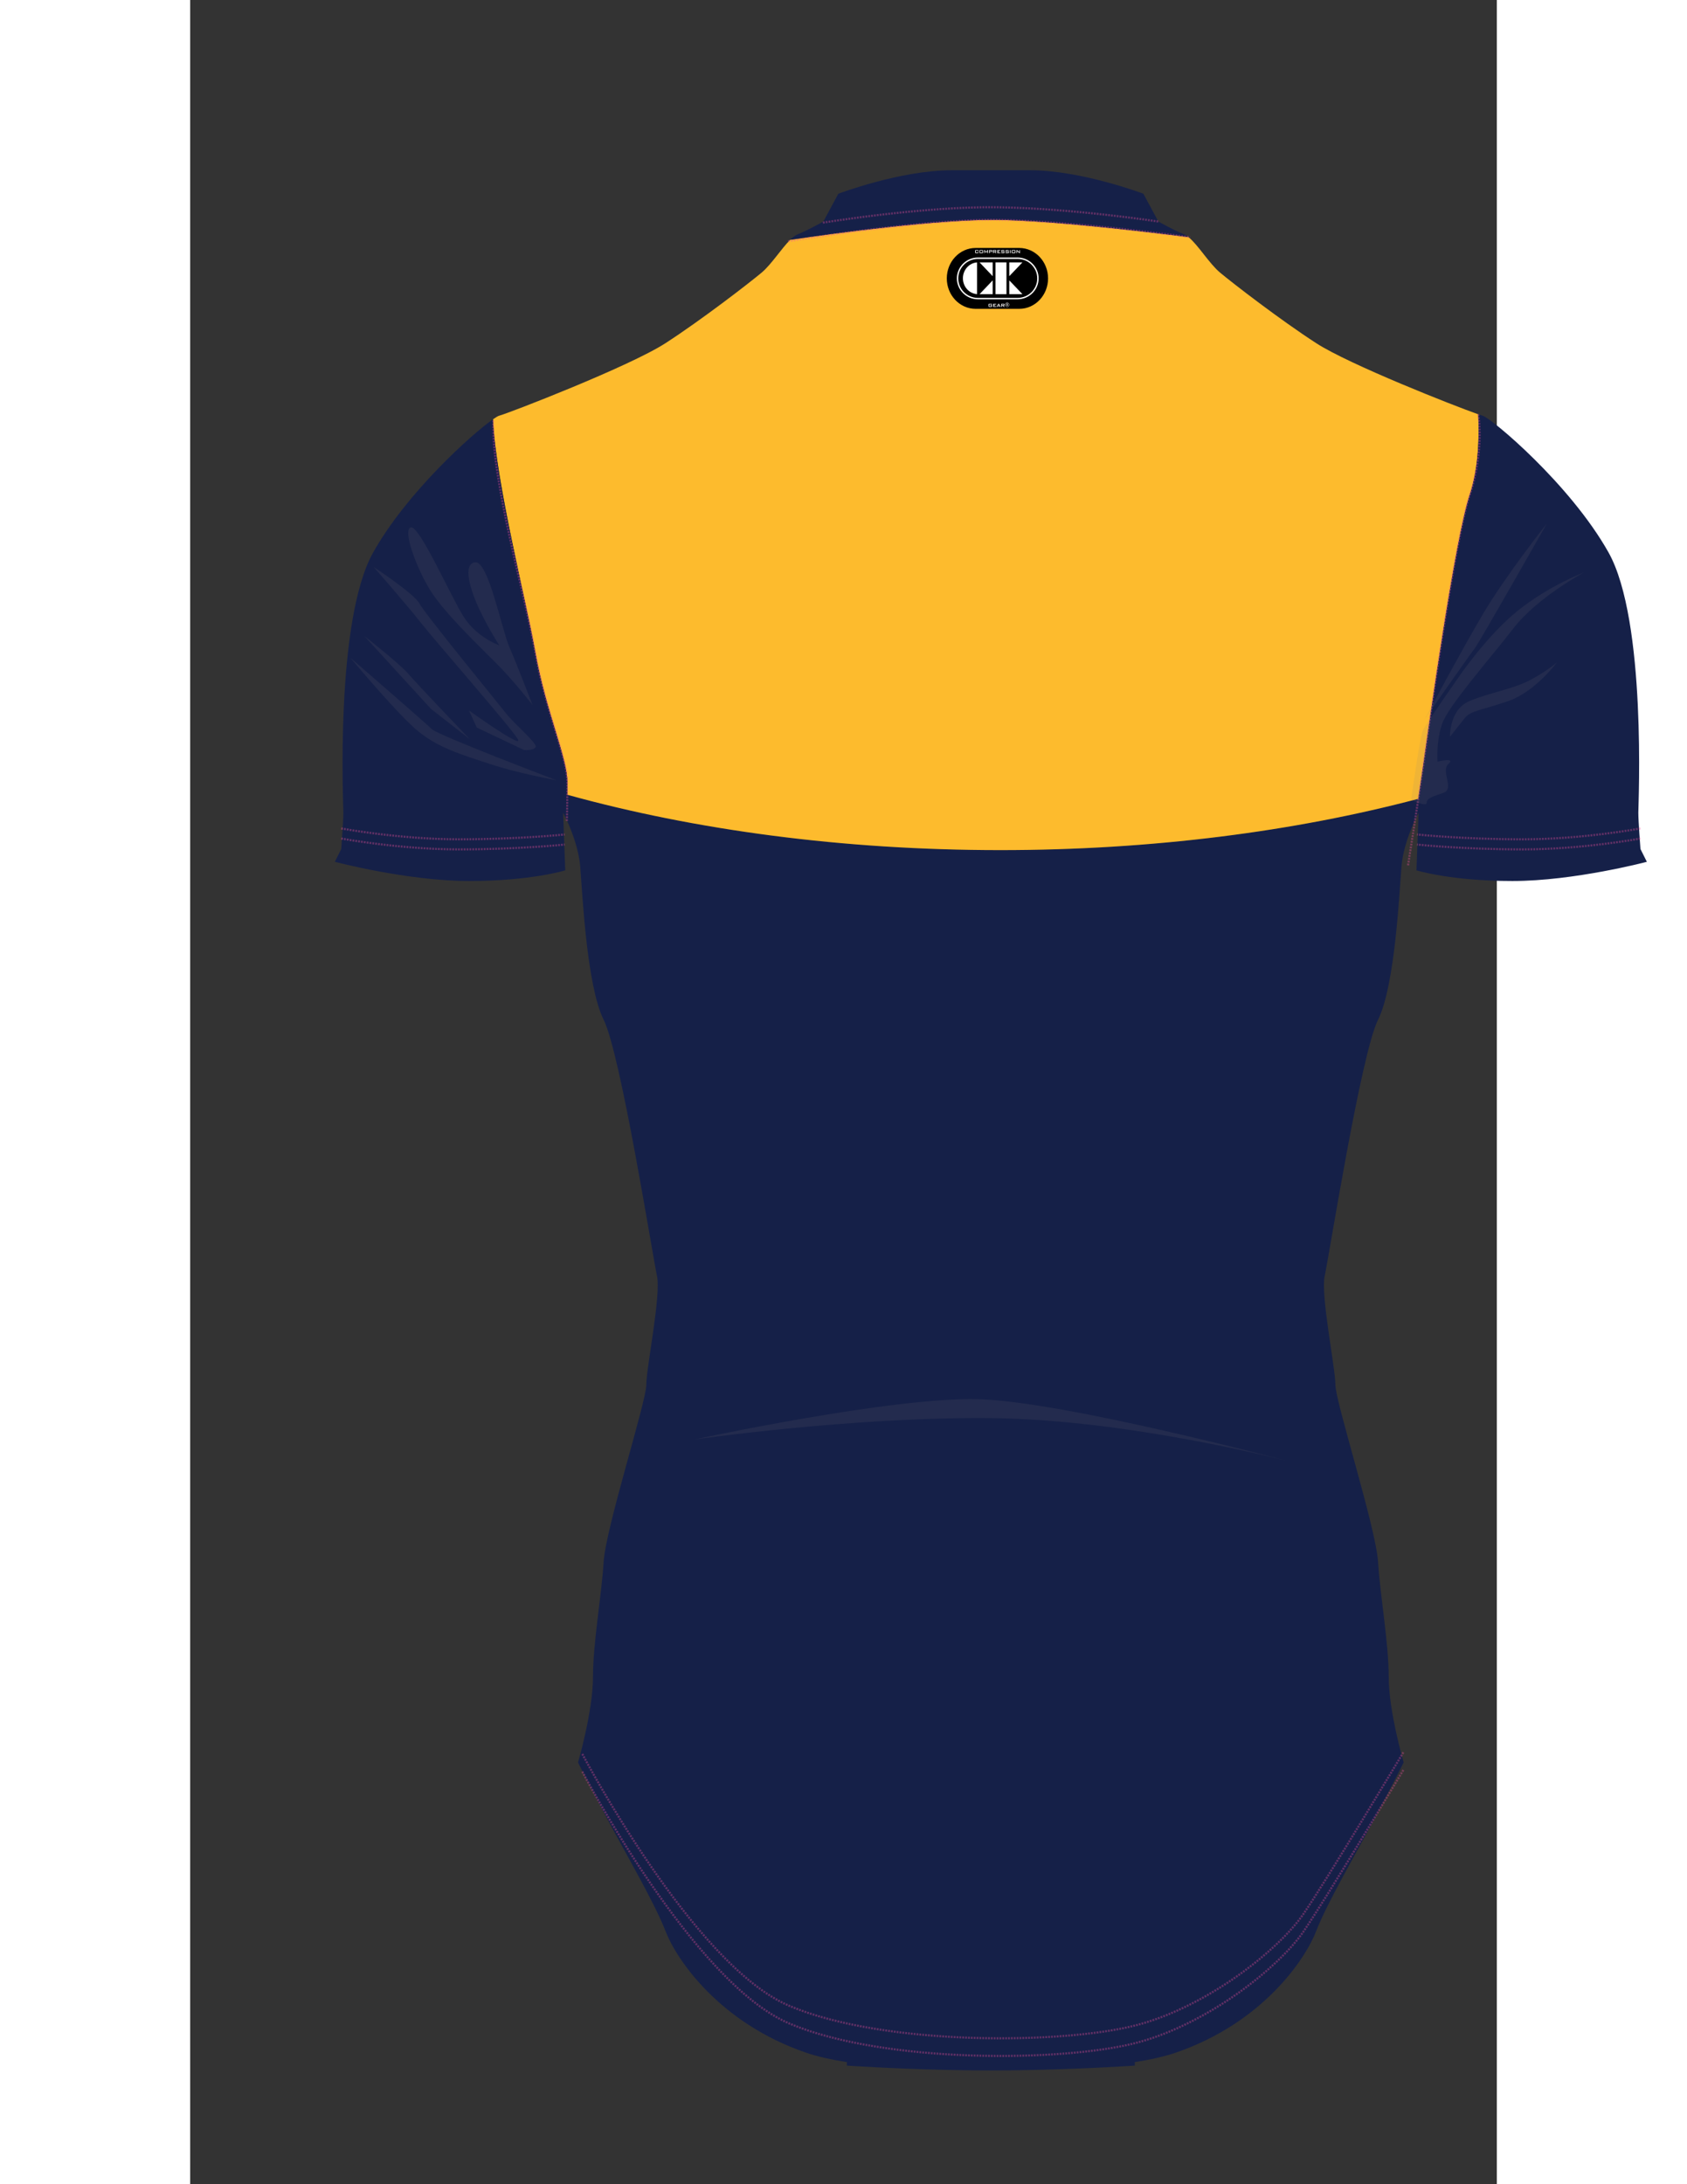 <?xml version="1.0" encoding="utf-8"?>
<!-- Generator: Adobe Illustrator 16.0.0, SVG Export Plug-In . SVG Version: 6.00 Build 0)  -->
<!DOCTYPE svg PUBLIC "-//W3C//DTD SVG 1.1//EN" "http://www.w3.org/Graphics/SVG/1.1/DTD/svg11.dtd">
<svg version="1.1" id="Layer_1" xmlns="http://www.w3.org/2000/svg" xmlns:xlink="http://www.w3.org/1999/xlink" x="0px" y="0px"
	 width="800.453px" height="1035.881px" viewBox="0 0 620 1035.881" enable-background="new 0 0 800.453 1035.881"
	 xml:space="preserve">
<rect x="0" y="0" width="620" height="1035.881" fill="#333333" stroke="none"/>
<g>
	<defs>
		<rect id="SVGID_1_" x="14" y="54.881" width="731" height="946"/>
	</defs>
	<clipPath id="SVGID_2_">
		<use xlink:href="#SVGID_1_"  overflow="visible"/>
	</clipPath>
	<g clip-path="url(#SVGID_2_)">
		<defs>
			<rect id="SVGID_3_" x="14" y="54.881" width="731" height="946"/>
		</defs>
		<clipPath id="SVGID_4_">
			<use xlink:href="#SVGID_3_"  overflow="visible"/>
		</clipPath>
		<path clip-path="url(#SVGID_4_)" fill="#152048" d="M178.985,376.924v12.71c2.177,4.854,5.415,13.195,6.074,21.111
			c1.013,12.146,3.036,56.684,11.135,72.881c8.098,16.196,23.281,112.358,25.305,121.469s-5.061,43.526-5.061,51.625
			c0,8.098-19.233,67.819-20.244,84.015c-1.012,16.198-5.062,38.466-5.062,54.66c0,16.197-7.087,40.49-7.087,40.49
			s6.075,12.148,14.172,27.332c8.097,15.185,22.27,39.477,27.33,52.636c5.063,13.159,25.307,43.525,66.809,57.698
			c5.344,1.825,11.907,3.277,19.271,4.43l-0.039,1.643c0,0,20.677,1.463,47.633,2.058c6.928,0.181,13.886,0.252,20.693,0.245
			c6.809,0.007,13.766-0.064,20.691-0.245c26.958-0.595,47.635-2.058,47.635-2.058l-0.039-1.643
			c7.363-1.152,13.925-2.604,19.271-4.43c41.502-14.173,61.747-44.539,66.807-57.698c5.063-13.159,19.232-37.451,27.33-52.636
			c8.1-15.184,14.172-27.332,14.172-27.332s-7.084-24.293-7.084-40.49c0-16.194-4.051-38.462-5.063-54.66
			c-1.012-16.195-20.244-75.917-20.244-84.015c0-8.099-7.086-42.515-5.061-51.625c2.023-9.11,17.205-105.273,25.305-121.469
			c8.098-16.197,10.123-60.735,11.135-72.881c0.701-8.411,4.313-17.302,6.469-21.978c0.486-3.17,0.994-6.524,1.504-9.937
			c-58.623,15.494-126.286,24.346-198.359,24.346C309.408,403.176,239.206,393.598,178.985,376.924"/>
	</g>
	<g clip-path="url(#SVGID_2_)">
		<defs>
			<rect id="SVGID_5_" x="14" y="54.881" width="731" height="946"/>
		</defs>
		<clipPath id="SVGID_6_">
			<use xlink:href="#SVGID_5_"  overflow="visible"/>
		</clipPath>
		<path clip-path="url(#SVGID_6_)" fill="#FDBB2D" d="M607.162,234.614c4.232-12.698,4.494-27.921,4.014-38.124
			c-11.262-3.951-61.109-23.532-76.895-33.744c-17.207-11.136-39.477-28.343-45.551-33.405c-5.237-4.364-10.471-13.23-15.059-16.892
			c-21.492-2.727-64.558-7.796-90.42-8.176c-27.605-0.406-77.625,6.406-98.521,9.457c-4.232,4.154-8.931,11.695-13.631,15.612
			c-6.073,5.062-28.343,22.269-45.551,33.405c-17.208,11.133-74.906,33.402-78.955,34.415c-0.5,0.125-1.514,0.718-2.937,1.715
			c1.529,30.664,15.507,84.671,20.144,110.644c5.063,28.341,15.184,49.599,15.184,61.747v5.657
			c60.222,16.674,130.422,26.251,205.401,26.251c72.073,0,139.736-8.852,198.359-24.346c0.73-4.865,1.467-9.857,2.15-14.647
			C587.93,342.924,600.078,255.871,607.162,234.614"/>
	</g>
	<g clip-path="url(#SVGID_2_)">
		<defs>
			<rect id="SVGID_7_" x="14" y="54.881" width="731" height="946"/>
		</defs>
		<clipPath id="SVGID_8_">
			<use xlink:href="#SVGID_7_"  overflow="visible"/>
		</clipPath>
		<path clip-path="url(#SVGID_8_)" fill="#152048" d="M163.801,309.521c-4.637-25.973-18.616-79.98-20.144-110.644
			c-10.081,7.073-40.817,34.68-56.786,63.068C68.651,294.337,72.7,381.389,72.7,385.438s-1.013,17.208-1.013,17.208l-3.037,6.074
			c0,0,34.417,9.111,63.771,9.111c29.355,0,45.551-5.063,45.551-5.063l-1.012-27.33c0,0,0.861,1.6,2.024,4.196v-18.367
			C178.985,359.12,168.862,337.863,163.801,309.521"/>
		<path clip-path="url(#SVGID_8_)" fill="#152048" d="M688.143,402.646c0,0-1.012-13.16-1.012-17.208
			c0-4.048,4.047-91.101-14.172-123.492c-18.219-32.392-55.674-63.771-59.723-64.785c-0.334-0.083-1.043-0.314-2.061-0.671
			c0.48,10.203,0.219,25.426-4.014,38.125c-7.086,21.257-19.232,108.31-22.268,129.567c-1.166,8.152-2.479,16.897-3.654,24.585
			c0.957-2.079,1.629-3.329,1.629-3.329l-1.012,27.332c0,0,16.195,5.061,45.551,5.061s63.77-9.11,63.77-9.11L688.143,402.646z"/>
	</g>
	<g clip-path="url(#SVGID_2_)">
		<defs>
			<rect id="SVGID_9_" x="14" y="54.881" width="731" height="946"/>
		</defs>
		<clipPath id="SVGID_10_">
			<use xlink:href="#SVGID_9_"  overflow="visible"/>
		</clipPath>
		<path clip-path="url(#SVGID_10_)" fill="#152048" d="M383.251,104.273c25.862,0.38,68.928,5.449,90.42,8.176
			c-0.734-0.585-1.451-1.049-2.148-1.329c-5.062-2.024-12.146-6.074-12.146-6.074l-7.086-13.159c0,0-29.355-11.133-53.648-11.133
			h-37.453c-24.295,0-53.65,11.133-53.65,11.133l-7.084,13.159c0,0-7.086,4.05-12.147,6.074c-1.144,0.458-2.341,1.397-3.577,2.609
			C305.626,110.679,355.646,103.867,383.251,104.273"/>
	</g>
	<g clip-path="url(#SVGID_2_)">
		<defs>
			<rect id="SVGID_11_" x="14" y="54.881" width="731" height="946"/>
		</defs>
		<clipPath id="SVGID_12_">
			<use xlink:href="#SVGID_11_"  overflow="visible"/>
		</clipPath>
		<g opacity="0.35" clip-path="url(#SVGID_12_)">
			<g>
				<defs>
					<rect id="SVGID_13_" x="71.553" y="97.674" width="616.729" height="877.977"/>
				</defs>
				<clipPath id="SVGID_14_">
					<use xlink:href="#SVGID_13_"  overflow="visible"/>
				</clipPath>
				<path clip-path="url(#SVGID_14_)" fill="none" stroke="#EE4D9B" stroke-miterlimit="10" stroke-dasharray="0.859,0.5" d="
					M186.071,831.836c0,0,52.636,100.213,98.189,119.444c45.55,19.233,130.578,18.221,164.994,9.11s67.821-36.44,78.956-52.636
					c11.135-16.196,47.574-76.931,47.574-76.931"/>
				<path clip-path="url(#SVGID_14_)" fill="none" stroke="#EE4D9B" stroke-miterlimit="10" stroke-dasharray="0.859,0.5" d="
					M186.071,840.204c0,0,52.636,100.212,98.189,119.445c45.55,19.232,130.578,18.219,164.994,9.109s67.821-36.44,78.956-52.637
					c11.135-16.195,47.574-76.93,47.574-76.93"/>
				<path clip-path="url(#SVGID_14_)" fill="none" stroke="#EE4D9B" stroke-miterlimit="10" stroke-dasharray="0.859,0.5" d="
					M71.662,397.673c0,0,27.522,5.16,55.904,5.16c28.381,0,50.17-2.293,50.17-2.293"/>
				<path clip-path="url(#SVGID_14_)" fill="none" stroke="#EE4D9B" stroke-miterlimit="10" stroke-dasharray="0.859,0.5" d="
					M71.662,392.893c0,0,27.522,5.159,55.904,5.159c28.381,0,50.17-2.293,50.17-2.293"/>
				<path clip-path="url(#SVGID_14_)" fill="none" stroke="#EE4D9B" stroke-miterlimit="10" stroke-dasharray="0.859,0.5" d="
					M688.172,397.673c0,0-27.52,5.16-55.902,5.16c-28.381,0-50.172-2.293-50.172-2.293"/>
				<path clip-path="url(#SVGID_14_)" fill="none" stroke="#EE4D9B" stroke-miterlimit="10" stroke-dasharray="0.859,0.5" d="
					M688.172,392.893c0,0-27.52,5.159-55.902,5.159c-28.381,0-50.172-2.293-50.172-2.293"/>
				<path clip-path="url(#SVGID_14_)" fill="none" stroke="#EE4D9B" stroke-miterlimit="10" stroke-dasharray="0.859,0.5" d="
					M300.228,105.606c0,0,47.517-7.833,83.023-7.31c35.508,0.522,76.236,6.788,76.236,6.788"/>
				<path clip-path="url(#SVGID_14_)" fill="none" stroke="#EE4D9B" stroke-miterlimit="10" stroke-dasharray="0.859,0.5" d="
					M283.677,114.45c0,0,64.067-10.699,99.574-10.177c35.508,0.522,91.146,8.219,91.146,8.219"/>
				<path clip-path="url(#SVGID_14_)" fill="none" stroke="#EE4D9B" stroke-miterlimit="10" stroke-dasharray="0.859,0.5" d="
					M178.724,389.368c0,0,0.261-5.954,0.261-18.1c0-12.147-10.121-33.406-15.184-61.747c-5.06-28.343-20.944-81.747-19.933-110.09"
					/>
				<path clip-path="url(#SVGID_14_)" fill="none" stroke="#EE4D9B" stroke-miterlimit="10" stroke-dasharray="0.859,0.5" d="
					M611.176,196.489c0,0,3.074,16.868-4.014,38.125c-7.084,21.258-19.232,108.31-22.268,129.567
					c-3.037,21.256-7.086,46.563-7.086,46.563"/>
			</g>
		</g>
	</g>
	<g clip-path="url(#SVGID_2_)">
		<defs>
			<rect id="SVGID_15_" x="14" y="54.881" width="731" height="946"/>
		</defs>
		<clipPath id="SVGID_16_">
			<use xlink:href="#SVGID_15_"  overflow="visible"/>
		</clipPath>
		<path clip-path="url(#SVGID_16_)" d="M393.369,120.636c5.887,0,10.654,5.106,10.654,11.399c0,6.297-4.768,11.402-10.654,11.402
			h-20.664c-5.881,0-10.654-5.105-10.654-11.402c0-6.293,4.773-11.399,10.654-11.399H393.369"/>
		<path clip-path="url(#SVGID_16_)" fill="none" stroke="#000000" stroke-width="6.078" d="M393.369,120.636
			c5.887,0,10.654,5.106,10.654,11.399c0,6.297-4.768,11.402-10.654,11.402h-20.664c-5.881,0-10.654-5.105-10.654-11.402
			c0-6.293,4.773-11.399,10.654-11.399H393.369"/>
		<path clip-path="url(#SVGID_16_)" d="M392.573,122.461c5.349,0,9.679,4.285,9.679,9.574c0,5.292-4.33,9.578-9.682,9.578H373.8
			c-5.34,0-9.674-4.286-9.674-9.578c0-5.289,4.334-9.574,9.674-9.574H392.573"/>
		<path clip-path="url(#SVGID_16_)" fill="none" stroke="#FFFFFF" stroke-width="0.658" d="M392.573,122.461
			c5.349,0,9.679,4.285,9.679,9.574c0,5.292-4.33,9.578-9.682,9.578H373.8c-5.34,0-9.674-4.286-9.674-9.578
			c0-5.289,4.334-9.574,9.674-9.574H392.573"/>
		<path clip-path="url(#SVGID_16_)" fill="#FFFFFF" d="M366.658,131.977c0-3.991,2.959-7.261,6.705-7.524V139.5
			C369.617,139.237,366.658,135.964,366.658,131.977"/>
		<polygon clip-path="url(#SVGID_16_)" fill="#FFFFFF" points="380.8,130.989 374.547,124.434 380.8,124.434 		"/>
		<polygon clip-path="url(#SVGID_16_)" fill="#FFFFFF" points="380.8,132.961 374.547,139.52 380.8,139.52 		"/>
		<polygon clip-path="url(#SVGID_16_)" fill="#FFFFFF" points="388.65,130.989 394.909,124.434 388.65,124.434 		"/>
		<polygon clip-path="url(#SVGID_16_)" fill="#FFFFFF" points="388.65,132.961 394.909,139.52 388.65,139.52 		"/>
		<rect x="382.13" y="124.434" clip-path="url(#SVGID_16_)" fill="#FFFFFF" width="5.193" height="15.085"/>
		<path clip-path="url(#SVGID_16_)" fill="#FFFFFF" d="M372.789,118.854v0.922h0.869v-0.311l0.32,0.067v0.174
			c0,0.271-0.077,0.343-0.343,0.343h-0.825c-0.264,0-0.343-0.072-0.343-0.343v-0.77c0-0.271,0.079-0.343,0.343-0.343h0.825
			c0.266,0,0.343,0.072,0.343,0.343v0.139l-0.32,0.054v-0.276H372.789z"/>
		<path clip-path="url(#SVGID_16_)" fill="#FFFFFF" d="M374.83,118.594h1.023c0.261,0,0.344,0.072,0.344,0.342v0.771
			c0,0.271-0.083,0.344-0.344,0.344h-1.023c-0.264,0-0.347-0.073-0.347-0.344v-0.771
			C374.483,118.667,374.566,118.594,374.83,118.594 M375.873,118.855h-1.064v0.922h1.064V118.855z"/>
		<path clip-path="url(#SVGID_16_)" fill="#FFFFFF" d="M376.74,118.594h0.262l0.65,0.882l0.645-0.882h0.259v1.457h-0.299v-0.901
			c0-0.027,0-0.079,0.005-0.154c-0.023,0.065-0.054,0.118-0.079,0.151l-0.519,0.727h-0.067l-0.521-0.729
			c-0.035-0.047-0.061-0.094-0.084-0.149c0.007,0.06,0.01,0.11,0.01,0.154v0.901h-0.262V118.594z"/>
		<path clip-path="url(#SVGID_16_)" fill="#FFFFFF" d="M379.095,118.595h1.188c0.214,0,0.315,0.079,0.315,0.282v0.325
			c0,0.202-0.102,0.283-0.315,0.283h-0.867v0.567h-0.321V118.595z M379.417,118.847v0.384h0.727c0.099,0,0.141-0.019,0.141-0.115
			v-0.152c0-0.097-0.042-0.117-0.141-0.117H379.417z"/>
		<path clip-path="url(#SVGID_16_)" fill="#FFFFFF" d="M380.961,118.595h1.183c0.217,0,0.316,0.079,0.316,0.282v0.343
			c0,0.202-0.1,0.282-0.316,0.282h-0.178l0.637,0.549h-0.459l-0.561-0.549h-0.3v0.549h-0.322V118.595z M381.284,118.847v0.405h0.722
			c0.104,0,0.143-0.021,0.143-0.116v-0.172c0-0.097-0.039-0.117-0.143-0.117H381.284z"/>
		<polygon clip-path="url(#SVGID_16_)" fill="#FFFFFF" points="382.982,118.594 384.4,118.594 384.4,118.843 383.304,118.843 
			383.304,119.167 383.945,119.167 383.945,119.416 383.304,119.416 383.304,119.777 384.419,119.777 384.419,120.051 
			382.982,120.051 		"/>
		<path clip-path="url(#SVGID_16_)" fill="#FFFFFF" d="M385.177,118.847v0.315h0.862c0.263,0,0.345,0.069,0.345,0.343v0.201
			c0,0.271-0.082,0.344-0.345,0.344h-0.856c-0.26,0-0.347-0.073-0.347-0.344v-0.043l0.286-0.058v0.169h0.98v-0.333h-0.867
			c-0.26,0-0.344-0.072-0.344-0.345v-0.161c0-0.271,0.084-0.343,0.344-0.343h0.789c0.248,0,0.342,0.069,0.342,0.32v0.031
			l-0.282,0.069v-0.167H385.177z"/>
		<path clip-path="url(#SVGID_16_)" fill="#FFFFFF" d="M387.211,118.847v0.315h0.868c0.26,0,0.348,0.069,0.348,0.343v0.201
			c0,0.271-0.088,0.344-0.348,0.344h-0.856c-0.261,0-0.345-0.073-0.345-0.344v-0.043l0.283-0.058v0.169h0.98v-0.333h-0.866
			c-0.255,0-0.345-0.072-0.345-0.345v-0.161c0-0.271,0.09-0.343,0.345-0.343h0.788c0.248,0,0.342,0.069,0.342,0.32v0.031
			l-0.281,0.069v-0.167H387.211z"/>
		<rect x="388.963" y="118.594" clip-path="url(#SVGID_16_)" fill="#FFFFFF" width="0.327" height="1.457"/>
		<path clip-path="url(#SVGID_16_)" fill="#FFFFFF" d="M390.175,118.594h1.021c0.267,0,0.351,0.072,0.351,0.342v0.771
			c0,0.271-0.084,0.344-0.351,0.344h-1.021c-0.26,0-0.342-0.073-0.342-0.344v-0.771
			C389.833,118.667,389.916,118.594,390.175,118.594 M391.22,118.855h-1.07v0.922h1.07V118.855z"/>
		<path clip-path="url(#SVGID_16_)" fill="#FFFFFF" d="M392.083,118.594h0.223l0.977,0.857c0.058,0.051,0.106,0.099,0.156,0.16
			c-0.004-0.121-0.011-0.207-0.011-0.25v-0.767h0.288v1.457h-0.218l-1.02-0.901c-0.04-0.036-0.079-0.072-0.118-0.118
			c0.015,0.113,0.015,0.188,0.015,0.231v0.788h-0.292V118.594z"/>
		<path clip-path="url(#SVGID_16_)" fill="#FFFFFF" d="M379.169,144.327v0.923h1.005v-0.324h-0.526v-0.25h0.844v0.5
			c0,0.274-0.084,0.346-0.346,0.346h-0.957c-0.263,0-0.346-0.071-0.346-0.346v-0.764c0-0.276,0.083-0.345,0.346-0.345h0.957
			c0.254,0,0.346,0.068,0.346,0.329v0.032l-0.317,0.063v-0.165H379.169z"/>
		<polygon clip-path="url(#SVGID_16_)" fill="#FFFFFF" points="381.039,144.068 382.459,144.068 382.459,144.317 381.365,144.317 
			381.365,144.642 382.001,144.642 382.001,144.888 381.365,144.888 381.365,145.25 382.473,145.25 382.473,145.522 
			381.039,145.522 		"/>
		<path clip-path="url(#SVGID_16_)" fill="#FFFFFF" d="M383.457,144.069h0.311l0.795,1.453h-0.363l-0.167-0.318h-0.877l-0.163,0.318
			h-0.321L383.457,144.069z M383.898,144.942l-0.298-0.593l-0.306,0.593H383.898z"/>
		<path clip-path="url(#SVGID_16_)" fill="#FFFFFF" d="M384.878,144.069h1.184c0.217,0,0.313,0.078,0.313,0.281v0.342
			c0,0.202-0.096,0.281-0.313,0.281h-0.178l0.635,0.55h-0.463l-0.557-0.55h-0.309v0.55h-0.313V144.069z M385.191,144.318v0.407
			h0.727c0.098,0,0.145-0.02,0.145-0.115v-0.175c0-0.096-0.047-0.117-0.145-0.117H385.191z"/>
		<path clip-path="url(#SVGID_16_)" fill="#FFFFFF" d="M388.349,143.807c0.182,0.188,0.281,0.445,0.281,0.714
			c0,0.277-0.097,0.525-0.284,0.715c-0.19,0.194-0.432,0.3-0.685,0.3c-0.256,0-0.498-0.105-0.683-0.304
			c-0.185-0.195-0.283-0.442-0.283-0.71c0-0.27,0.103-0.527,0.292-0.728c0.176-0.189,0.414-0.287,0.674-0.287
			C387.925,143.507,388.167,143.613,388.349,143.807 M388.262,143.901c-0.157-0.172-0.366-0.26-0.595-0.26s-0.438,0.083-0.59,0.25
			c-0.164,0.173-0.256,0.397-0.256,0.63c0,0.232,0.09,0.45,0.244,0.616c0.164,0.175,0.374,0.263,0.589,0.263
			c0.229,0,0.435-0.088,0.603-0.261c0.162-0.16,0.244-0.376,0.244-0.611C388.501,144.285,388.423,144.065,388.262,143.901
			 M388.146,144.242c0,0.164-0.092,0.276-0.25,0.31l0.242,0.523h-0.232l-0.219-0.49h-0.205v0.49h-0.206v-1.148h0.413
			C387.998,143.927,388.146,144.034,388.146,144.242 M387.482,144.068v0.381h0.173c0.189,0,0.274-0.049,0.274-0.183
			c0-0.146-0.085-0.199-0.281-0.199H387.482z"/>
	</g>
	<g clip-path="url(#SVGID_2_)">
		<defs>
			<rect id="SVGID_17_" x="14" y="54.881" width="731" height="946"/>
		</defs>
		<clipPath id="SVGID_18_">
			<use xlink:href="#SVGID_17_"  overflow="visible"/>
		</clipPath>
		<g opacity="0.12" clip-path="url(#SVGID_18_)">
			<g>
				<defs>
					<rect id="SVGID_19_" x="76.002" y="248.27" width="585.393" height="444.585"/>
				</defs>
				<clipPath id="SVGID_20_">
					<use xlink:href="#SVGID_19_"  overflow="visible"/>
				</clipPath>
				<path clip-path="url(#SVGID_20_)" fill="#897F76" d="M173.874,370.058c0,0-18.396-3.311-31.644-7.727
					c-13.245-4.415-25.388-7.727-35.69-16.925c-10.302-9.198-30.538-33.482-30.538-33.482s35.689,30.908,38.633,33.851
					C117.58,348.719,173.874,370.058,173.874,370.058"/>
				<path clip-path="url(#SVGID_20_)" fill="#897F76" d="M158.419,355.709l-22.444-10.67l-3.679-8.095
					c0,0,26.124,18.765,23.181,13.614c-2.943-5.152-39.37-46.729-45.993-55.191c-6.622-8.463-22.444-26.492-22.444-26.492
					s19.5,12.877,21.708,17.293c2.208,4.416,37.162,47.096,41.209,52.248c4.048,5.15,14.717,13.982,13.982,15.821
					C163.204,356.077,158.419,355.709,158.419,355.709"/>
				<path clip-path="url(#SVGID_20_)" fill="#897F76" d="M132.664,350.558c0,0-25.02-26.124-29.067-30.906
					c-4.048-4.783-20.973-18.03-20.973-18.03l31.643,34.586L132.664,350.558z"/>
				<path clip-path="url(#SVGID_20_)" fill="#897F76" d="M162.468,334.369c0,0-7.359-19.134-11.039-27.597
					c-3.68-8.461-9.935-40.84-16.188-40.104c-6.256,0.736-2.209,13.613,2.207,22.812c4.416,9.2,9.198,16.557,9.198,16.557
					s-10.669-3.679-16.925-13.613c-6.254-9.934-20.973-43.417-25.02-42.313c-4.046,1.104,2.575,19.132,9.198,29.803
					c6.623,10.67,22.813,26.123,31.275,34.585C153.637,322.963,162.468,334.369,162.468,334.369"/>
				<path clip-path="url(#SVGID_20_)" fill="#897F76" d="M585.6,341.359c0,0,17.293-32.379,27.963-50.409
					c10.672-18.028,30.172-42.681,30.172-42.681s-32.379,57.031-34.219,59.239S585.6,341.359,585.6,341.359"/>
				<path clip-path="url(#SVGID_20_)" fill="#897F76" d="M602.156,320.754c0,0,13.246-19.5,27.963-31.275
					c14.719-11.774,31.275-18.029,31.275-18.029s-22.076,11.774-33.482,26.492c-11.406,14.718-30.906,36.794-33.85,45.257
					c-2.943,8.463-2.209,18.029-2.209,18.029s8.832-2.207,5.152,1.104c-3.68,3.313,2.941,11.775-2.209,13.615
					c-5.15,1.839-8.094,2.575-8.094,4.782c0,2.208-7.359-1.472-7.359-1.472s4.047-29.436,5.518-32.747
					C586.334,343.199,602.156,320.754,602.156,320.754"/>
				<path clip-path="url(#SVGID_20_)" fill="#897F76" d="M597.74,349.454c0,0-0.367-12.877,9.199-16.925
					c9.566-4.047,19.869-5.52,27.963-9.566c8.096-4.046,13.615-8.831,13.615-8.831s-10.305,13.982-23.182,18.397
					c-12.877,4.416-17.66,4.416-20.604,8.095C601.787,344.303,597.74,349.454,597.74,349.454"/>
				<path clip-path="url(#SVGID_20_)" fill="#897F76" d="M239.221,682.702c0,0,93.763-20.306,134.972-19.111
					c41.208,1.195,146.319,29.265,146.319,29.265s-75.25-19.708-140.944-20.306S239.221,682.702,239.221,682.702"/>
			</g>
		</g>
	</g>
</g>
</svg>
